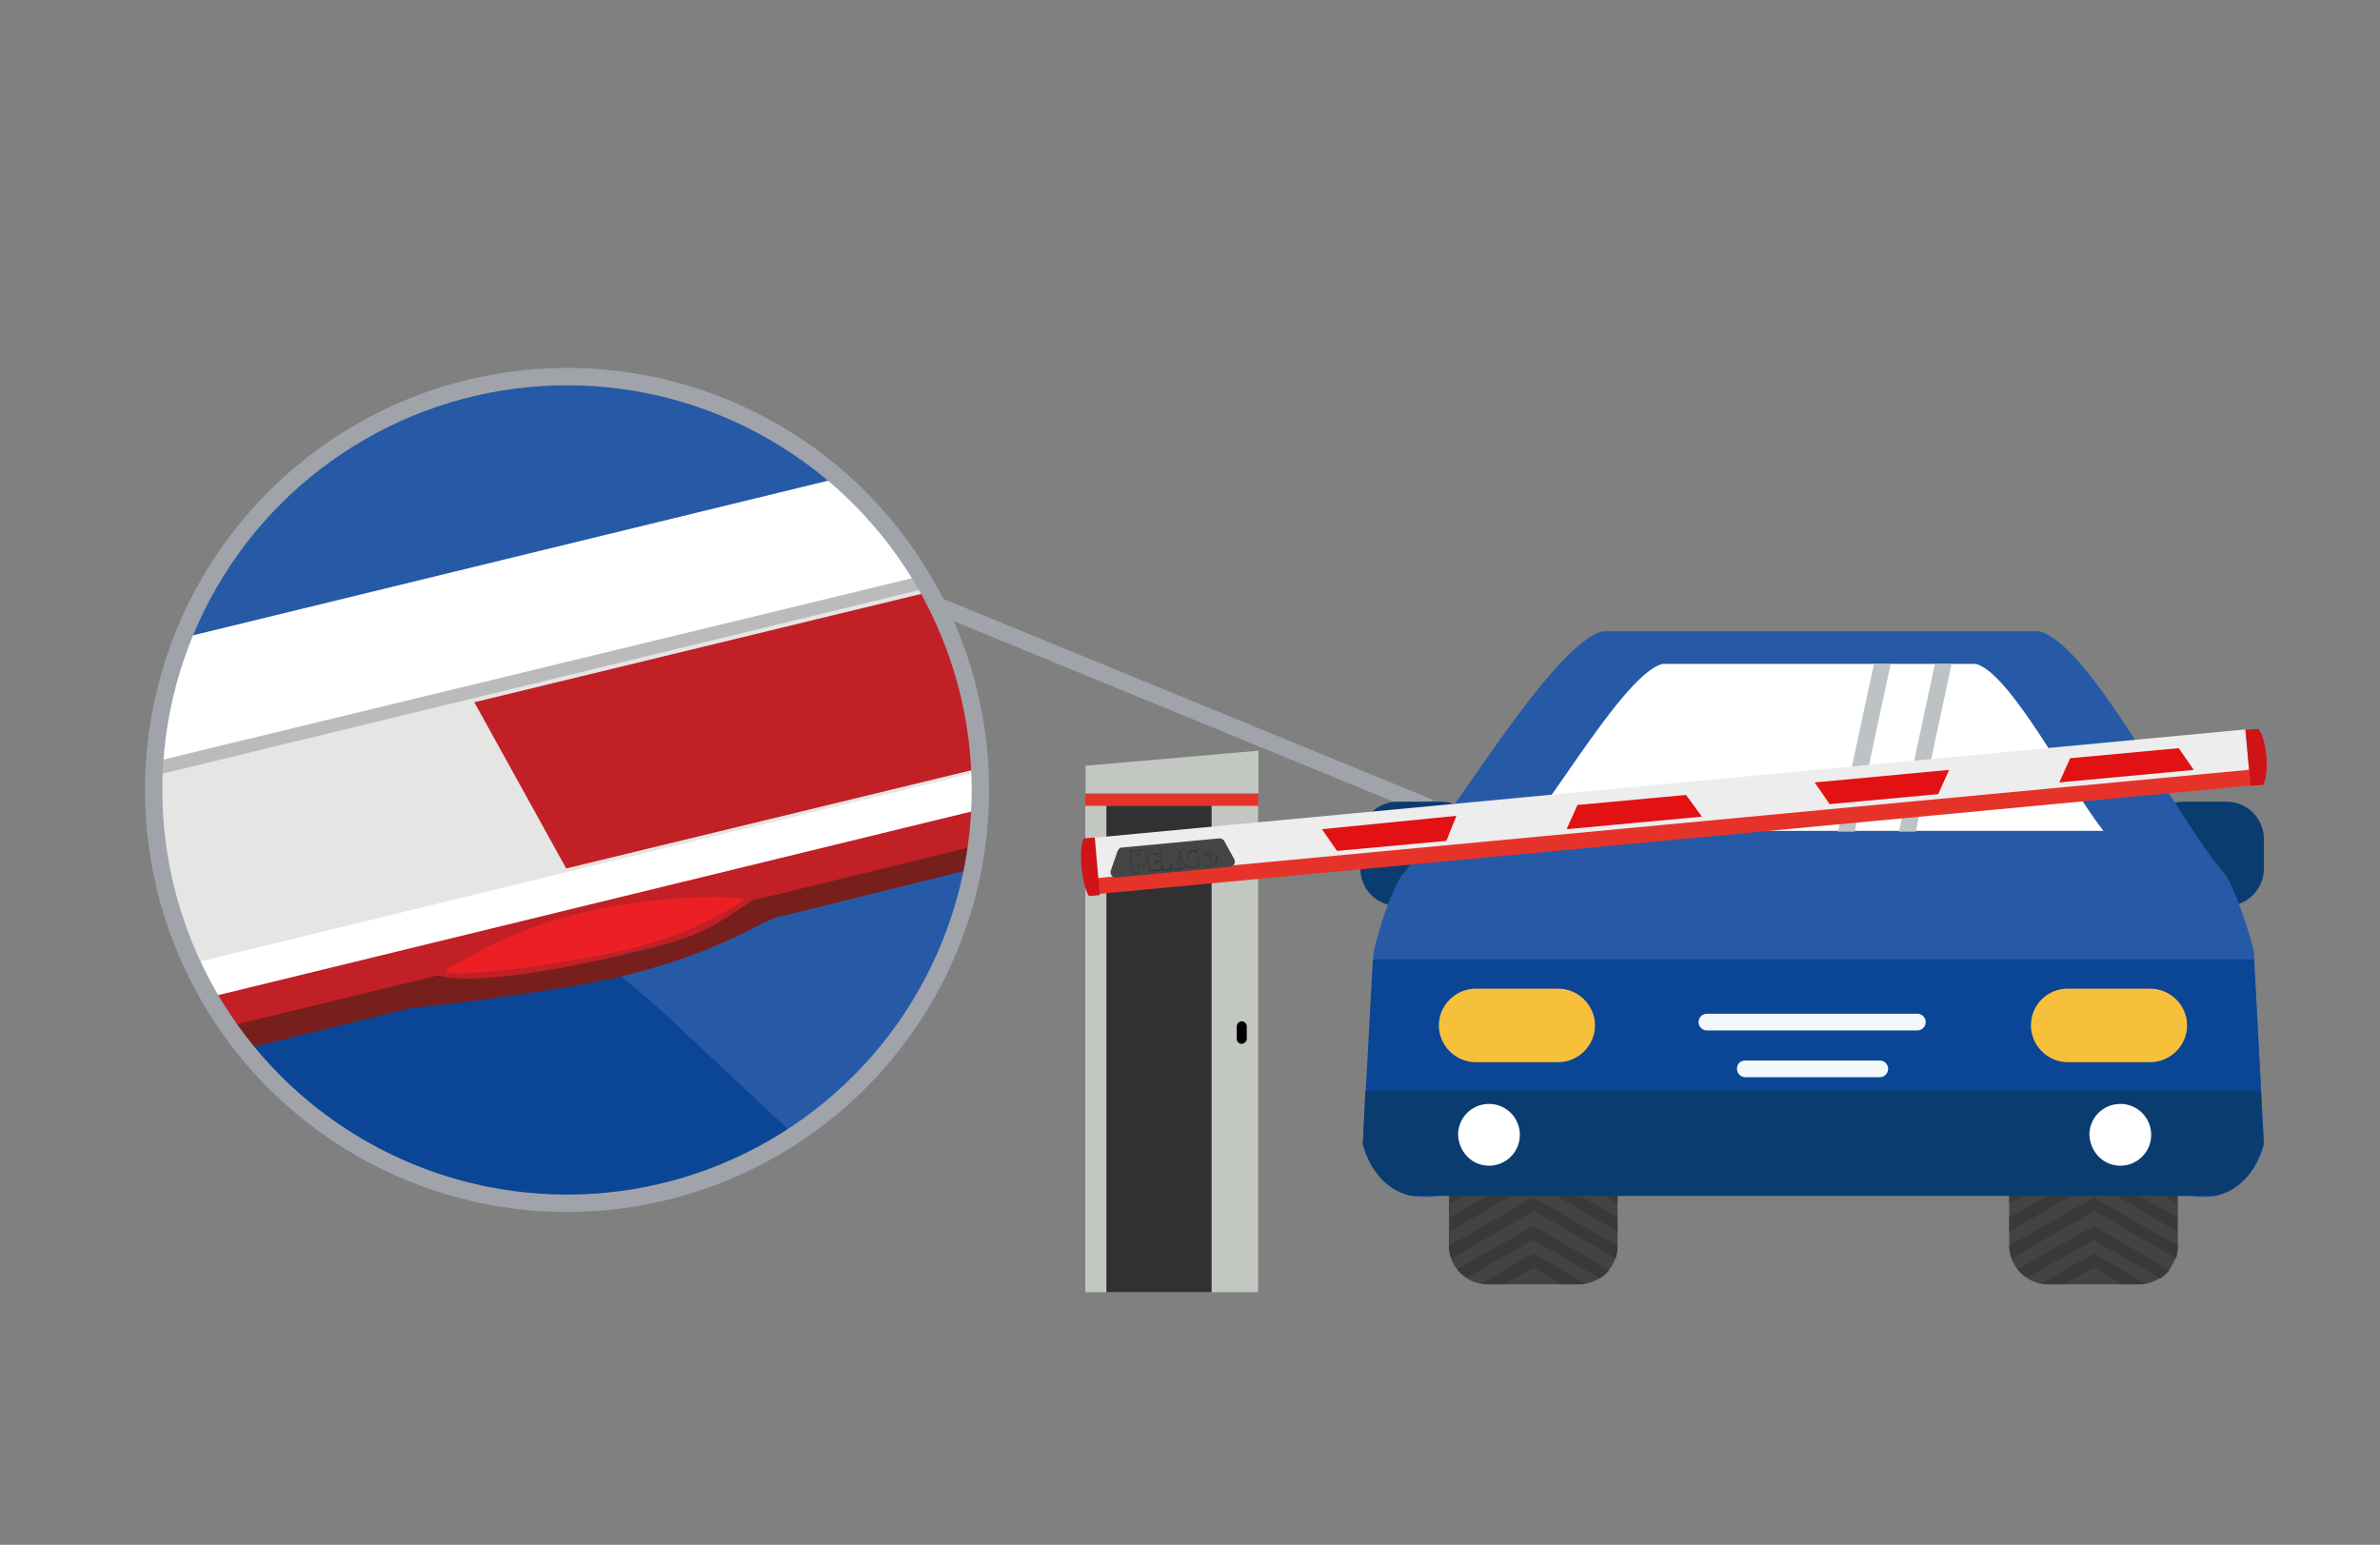 <?xml version="1.0" encoding="utf-8"?>
<!-- Generator: Adobe Illustrator 24.2.0, SVG Export Plug-In . SVG Version: 6.00 Build 0)  -->
<svg version="1.1" id="Слой_1" xmlns="http://www.w3.org/2000/svg" xmlns:xlink="http://www.w3.org/1999/xlink" x="0px" y="0px"
	 viewBox="0 0 285 185" style="enable-background:new 0 0 285 185;" xml:space="preserve">
<rect x="0" y="0" width="285" height="185" fill="#808080" stroke="none"/>
<style type="text/css">
	.st0{fill:none;stroke:#A0A3A9;stroke-width:2;stroke-miterlimit:10;}
	.st1{fill-rule:evenodd;clip-rule:evenodd;fill:#0A3C70;}
	.st2{fill-rule:evenodd;clip-rule:evenodd;fill:#434343;}
	.st3{fill-rule:evenodd;clip-rule:evenodd;fill:#393939;}
	.st4{fill-rule:evenodd;clip-rule:evenodd;fill:#265AA6;}
	.st5{fill-rule:evenodd;clip-rule:evenodd;fill:#0B4696;}
	.st6{fill-rule:evenodd;clip-rule:evenodd;fill:#F2F9FA;}
	.st7{fill-rule:evenodd;clip-rule:evenodd;fill:#F7C03A;}
	.st8{fill-rule:evenodd;clip-rule:evenodd;fill:#FFFFFF;}
	.st9{fill-rule:evenodd;clip-rule:evenodd;fill:#BDC2C4;}
	.st10{fill:#C2C7C1;}
	.st11{fill:#313133;}
	.st12{fill:#E6332A;}
	.st13{fill:#EDEDED;}
	.st14{fill:#D01317;}
	.st15{fill:#E21113;}
	.st16{fill:#444646;}
	.st17{fill:#525251;stroke:#373636;stroke-width:0.218;stroke-miterlimit:10;}
	.st18{clip-path:url(#SVGID_2_);}
	.st19{fill:#0B4696;}
	.st20{fill:#265AA6;}
	.st21{fill:none;stroke:#383838;stroke-width:2.235;stroke-miterlimit:10;}
	.st22{fill:#E4E3E4;}
	.st23{fill:#C7C6C8;}
	.st24{fill:none;stroke:#231F20;stroke-width:4.147;stroke-miterlimit:10;}
	.st25{fill:none;stroke:#E4E3E4;stroke-width:3.946;stroke-miterlimit:10;}
	.st26{fill:#BBBBBB;}
	.st27{fill:#FFFFFF;}
	.st28{fill:#E5E5E4;}
	.st29{fill:#C12026;}
	.st30{fill:#771F1D;}
	.st31{fill:#EC2024;}
	.st32{fill:none;stroke:#9D9B9D;stroke-width:6.705;stroke-miterlimit:10;}
	.st33{fill:none;stroke:#A0A3A9;stroke-width:2.08;stroke-miterlimit:10;}
</style>
<line class="st0" x1="171.2" y1="96.7" x2="111.5" y2="72.2"/>
<g>
	<g>
		<path class="st1" d="M167.4,96h5.1c2.5,0,4.5,2,4.5,4.5v3.5c0,2.5-2,4.5-4.5,4.5h-5.1c-2.5,0-4.5-2-4.5-4.5v-3.5
			C162.9,98,164.9,96,167.4,96z"/>
		<path class="st1" d="M261.5,96h5.1c2.5,0,4.5,2,4.5,4.5v3.5c0,2.5-2,4.5-4.5,4.5h-5.1c-2.5,0-4.5-2-4.5-4.5v-3.5
			C257,98,259.1,96,261.5,96z"/>
		<path class="st2" d="M189.1,153.8h-11c-2.5,0-4.6-2.1-4.6-4.6v-7.8c0-2.5,2.1-4.6,4.6-4.6h11c2.5,0,4.6,2.1,4.6,4.6v7.8
			C193.7,151.7,191.6,153.8,189.1,153.8z"/>
		<path class="st3" d="M189.1,153.8h-2.1l-3.4-2l-3.4,2h-2.1c-0.2,0-0.5,0-0.7-0.1l6.2-3.6l0,0l0,0l6.2,3.6
			C189.6,153.8,189.4,153.8,189.1,153.8z"/>
		<path class="st3" d="M175.6,153c-0.4-0.3-0.8-0.6-1.1-1l9.1-5.2l0,0l0,0l9.1,5.3c-0.3,0.4-0.7,0.7-1.1,1l-8-4.6L175.6,153z"/>
		<path class="st3" d="M173.8,150.7c-0.2-0.5-0.3-1-0.3-1.5v0l10.1-5.8l0,0l0,0l10.1,5.8v0c0,0.5-0.1,1-0.2,1.5l-9.8-5.7
			L173.8,150.7z"/>
		<polygon class="st3" points="173.6,147.5 173.6,145.8 183.6,140 183.6,140 183.6,140 193.7,145.8 193.7,147.5 183.6,141.6 		"/>
		<polygon class="st3" points="173.6,144.1 173.6,142.4 183.2,136.8 184,136.8 193.7,142.4 193.7,144.1 183.6,138.3 		"/>
		<path class="st3" d="M173.6,140.7c0.1-0.9,0.5-1.6,1.1-2.3l2.5-1.5c0.3-0.1,0.6-0.1,0.9-0.1h2.1L173.6,140.7L173.6,140.7z
			 M187.1,136.8h2.1c0.3,0,0.6,0,0.9,0.1l2.4,1.4c0.6,0.6,1,1.4,1.1,2.3L187.1,136.8z"/>
		<path class="st2" d="M256.2,153.8h-11c-2.5,0-4.6-2.1-4.6-4.6v-7.8c0-2.5,2.1-4.6,4.6-4.6h11c2.5,0,4.6,2.1,4.6,4.6v7.8
			C260.7,151.7,258.7,153.8,256.2,153.8z"/>
		<path class="st3" d="M256.2,153.8h-2.1l-3.4-2l-3.4,2h-2.1c-0.2,0-0.5,0-0.7-0.1l6.2-3.6l0,0l0,0l6.2,3.6
			C256.7,153.8,256.4,153.8,256.2,153.8z"/>
		<path class="st3" d="M242.7,153c-0.4-0.3-0.8-0.6-1.1-1l9.1-5.2l0,0l0,0l9.1,5.3c-0.3,0.4-0.7,0.7-1.1,1l-8-4.6L242.7,153z"/>
		<path class="st3" d="M240.9,150.7c-0.2-0.5-0.3-1-0.3-1.5v0l10.1-5.8l0,0l0,0l10.1,5.8v0c0,0.5-0.1,1-0.2,1.5l-9.8-5.7
			L240.9,150.7z"/>
		<polygon class="st3" points="240.6,147.5 240.6,145.8 250.7,140 250.7,140 250.7,140 260.7,145.8 260.7,147.5 250.7,141.6 		"/>
		<polygon class="st3" points="240.6,144.1 240.6,142.4 250.3,136.8 251.1,136.8 260.7,142.4 260.7,144.1 250.7,138.3 		"/>
		<path class="st3" d="M240.7,140.7c0.1-0.9,0.5-1.6,1.1-2.3l2.5-1.5c0.3-0.1,0.6-0.1,0.9-0.1h2.1L240.7,140.7L240.7,140.7z
			 M254.1,136.8h2.1c0.3,0,0.6,0,0.9,0.1l2.4,1.4c0.6,0.6,1,1.4,1.1,2.3L254.1,136.8z"/>
		<path class="st4" d="M217.2,75.6h27c6.2,1.6,16.4,22.5,22.4,29.3c0,0,1.6,2.6,3.3,9l1.2,23.1c0,0-1.6,7.5-9,6.2h-44.9h-44.9
			c-7.4,1.3-9-6.2-9-6.2l1.2-23.1c1.6-6.5,3.3-9,3.3-9c6-6.8,18-27.7,24.1-29.3H217.2z"/>
		<path class="st5" d="M269.9,114.9l1.2,22.1c0,0-1.1,5.2-5.8,6.2H169c-4.7-1-5.8-6.2-5.8-6.2l1.2-22.1H269.9z"/>
		<path class="st1" d="M270.7,130.6l0.3,6.4c0,0-1.1,5.2-5.8,6.2H169c-4.7-1-5.8-6.2-5.8-6.2l0.3-6.4H270.7z"/>
		<path class="st6" d="M204.4,121.4h25.2c0.5,0,1,0.4,1,1l0,0c0,0.5-0.4,1-1,1h-25.2c-0.5,0-1-0.4-1-1l0,0
			C203.4,121.8,203.9,121.4,204.4,121.4z"/>
		<path class="st6" d="M209,127h16.1c0.5,0,1,0.4,1,1l0,0c0,0.5-0.4,1-1,1H209c-0.5,0-1-0.4-1-1l0,0C208,127.4,208.4,127,209,127z"
			/>
		<path class="st7" d="M176.7,118.4h9.9c2.4,0,4.4,2,4.4,4.4l0,0c0,2.4-2,4.4-4.4,4.4h-9.9c-2.4,0-4.4-2-4.4-4.4l0,0
			C172.3,120.4,174.3,118.4,176.7,118.4z"/>
		<path class="st7" d="M247.6,118.4h9.9c2.4,0,4.4,2,4.4,4.4l0,0c0,2.4-2,4.4-4.4,4.4h-9.9c-2.4,0-4.4-2-4.4-4.4l0,0
			C243.2,120.4,245.1,118.4,247.6,118.4z"/>
		<path class="st8" d="M178.3,139.6c2,0,3.7-1.6,3.7-3.7c0-2-1.6-3.7-3.7-3.7c-2,0-3.7,1.6-3.7,3.7
			C174.7,138,176.3,139.6,178.3,139.6z"/>
		<path class="st8" d="M253.9,139.6c2,0,3.7-1.6,3.7-3.7c0-2-1.6-3.7-3.7-3.7c-2,0-3.7,1.6-3.7,3.7
			C250.3,138,251.9,139.6,253.9,139.6z"/>
		<path class="st8" d="M217.2,79.5h19.4c4.1,1.1,10.8,14.2,15.2,19.9l0.1,0.1h-69l0.3-0.7c4.6-6,11.9-18.3,15.9-19.3H217.2z"/>
		<polygon class="st9" points="222.1,99.6 220.1,99.6 224.4,79.5 226.4,79.5 		"/>
		<polygon class="st9" points="229.4,99.6 227.4,99.6 231.7,79.5 233.7,79.5 		"/>
	</g>
	<polygon class="st10" points="130,95 150.7,95 150.7,89.9 130,91.7 	"/>
	
		<rect x="130" y="96.5" transform="matrix(-1 -4.489221e-11 4.489221e-11 -1 280.656 251.254)" class="st10" width="20.7" height="58.3"/>
	
		<rect x="132.4" y="96.5" transform="matrix(-1 -4.673696e-11 4.673696e-11 -1 277.49 251.254)" class="st11" width="12.6" height="58.3"/>
	
		<rect x="130" y="95" transform="matrix(-1 -4.504897e-11 4.504897e-11 -1 280.664 191.502)" class="st12" width="20.7" height="1.4"/>
	<path d="M148.7,125L148.7,125c0.3,0,0.6-0.3,0.6-0.6v-1.5c0-0.3-0.3-0.6-0.6-0.6l0,0c-0.3,0-0.6,0.3-0.6,0.6v1.5
		C148.1,124.7,148.3,125,148.7,125z"/>
	<g>
		
			<rect x="130.9" y="93.9" transform="matrix(-0.996 9.367888e-02 -9.367888e-02 -0.996 408.506 173.598)" class="st13" width="138.6" height="5"/>
		
			<rect x="131.2" y="98.8" transform="matrix(-0.996 9.367888e-02 -9.367888e-02 -0.996 409.438 180.19)" class="st12" width="138.6" height="1.9"/>
		<path class="st14" d="M130.4,107.3l1.3-0.1l-0.6-6.9l-1.3,0.1c0,0-0.5,0.6-0.3,3.4C129.8,106.6,130.4,107.3,130.4,107.3z"/>
		<g id="LWPOLYLINE_97_">
			<g>
				<polygon class="st15" points="173.2,100.7 160.1,101.9 158.3,99.3 174.4,97.7 				"/>
			</g>
		</g>
		<g>
			<g>
				<g id="LWPOLYLINE_13_">
					<polygon class="st15" points="201.9,95.2 188.9,96.4 187.6,99.3 203.8,97.8 					"/>
				</g>
			</g>
		</g>
		<g>
			<g id="LWPOLYLINE_93_">
				<g>
					<path class="st16" d="M134.3,101.5l11.7-1.1c0.2,0,0.5,0.1,0.6,0.3l1.2,2.2c0.2,0.4,0,0.8-0.5,0.9l-13.7,1.3
						c-0.4,0-0.7-0.4-0.6-0.8l0.8-2.3C133.9,101.7,134.1,101.5,134.3,101.5z"/>
				</g>
			</g>
			<g>
				<g id="LWPOLYLINE_92_">
					<polygon class="st17" points="137.7,104.3 137.5,101.8 138.9,101.6 139,102.2 138.2,102.3 138.2,102.7 138.9,102.6 139,103.1 
						138.3,103.2 138.3,103.6 139.1,103.5 139.2,104.1 					"/>
				</g>
				<path class="st17" d="M137.3,102.5l0-0.1l-0.1-0.1l-0.1-0.1L137,102l-0.2-0.1l-0.2,0l-0.2,0l-0.1,0l-0.9,0.1l0.2,2.5l0.7-0.1
					l-0.1-0.8l0.3,0l0.1,0l0.2,0l0.2-0.1l0.1-0.1l0.1-0.1l0.1-0.1l0-0.1l0-0.1l0-0.1L137.3,102.5z M136.6,102.7L136.6,102.7
					L136.6,102.7l0,0.1l0,0l0,0l0,0l-0.1,0l0,0l-0.1,0l-0.2,0l-0.1-0.6l0.2,0l0.1,0l0.1,0l0.1,0l0,0l0,0l0,0l0,0L136.6,102.7
					L136.6,102.7L136.6,102.7z"/>
				<g id="LWPOLYLINE_89_">
					<polygon class="st17" points="143.5,103.6 143.4,103.7 143.3,103.7 143.3,103.7 143.2,103.8 143.1,103.8 143,103.8 
						142.9,103.8 142.8,103.8 142.6,103.8 142.4,103.8 142.1,103.7 141.9,103.6 141.8,103.4 141.6,103.2 141.5,102.9 141.5,102.7 
						141.5,102.4 141.5,102.1 141.6,101.8 141.8,101.6 141.9,101.5 142.1,101.4 142.4,101.3 142.6,101.2 142.7,101.2 142.8,101.2 
						142.9,101.2 142.9,101.2 143,101.3 143.1,101.3 143.2,101.3 143.3,101.4 143.3,102.1 143.3,102 143.3,102 143.2,102 
						143.1,101.9 143,101.9 142.9,101.9 142.8,101.8 142.7,101.8 142.6,101.9 142.5,101.9 142.4,102 142.3,102.1 142.2,102.2 
						142.2,102.3 142.2,102.5 142.2,102.6 142.2,102.8 142.3,102.9 142.3,103 142.4,103.1 142.5,103.2 142.6,103.2 142.7,103.2 
						142.9,103.2 143,103.2 143,103.2 143.1,103.1 143.2,103.1 143.3,103.1 143.3,103 143.4,103 143.4,102.9 					"/>
				</g>
				<path class="st17" d="M145.6,102.5l-0.1-0.2l-0.1-0.1l-0.1-0.1l-0.2-0.1l-0.2-0.1l-0.2,0l-0.2,0l-0.2,0l-0.2,0.1L144,102
					l-0.1,0.1l-0.1,0.1l-0.1,0.2l0,0.2l0,0.2l0,0.2l0.1,0.2l0.1,0.1l0.1,0.1l0.2,0.1l0.2,0.1l0.2,0l0.2,0l0.2,0l0.2-0.1l0.2-0.1
					l0.1-0.1l0.1-0.1l0.1-0.2l0-0.2l0-0.2L145.6,102.5z M145,102.7L145,102.7l0,0.1l0,0.1l0,0.1l-0.1,0.1l-0.1,0.1l-0.1,0l-0.1,0
					l-0.1,0l-0.1-0.1l-0.1-0.1l0-0.1l0-0.1l0-0.1l0,0l0-0.1l0-0.1l0-0.1l0-0.1l0-0.1l0.1,0l0.1,0l0.1,0l0.1,0l0.1,0l0.1,0l0.1,0.1
					l0,0.1l0,0.1l0,0.1L145,102.7L145,102.7z"/>
				<path class="st17" d="M140.9,103.1l0.1-0.1l0.1-0.1l0.1-0.1l0.1-0.1l0-0.1l0-0.1l0-0.1l0-0.1l0-0.1l0-0.1l-0.1-0.1l-0.1-0.1
					l-0.1-0.1l-0.2-0.1l-0.2-0.1l-0.2,0l-0.1,0l-1,0.1l0.2,2.5l0.7-0.1l-0.1-0.8l0,0l0.3,0.4l0.3,0.4l0.8-0.1L140.9,103.1z
					 M140.6,102.4L140.6,102.4L140.6,102.4l0,0.1l0,0l0,0l0,0l-0.1,0l0,0l-0.1,0l-0.2,0l-0.1-0.6l0.2,0l0.1,0l0.1,0l0.1,0l0,0l0,0
					l0,0l0,0L140.6,102.4L140.6,102.4L140.6,102.4z"/>
			</g>
			<g>
				<g id="LWPOLYLINE_88_">
					<polygon class="st16" points="137.7,104.1 137.4,101.7 138.9,101.5 139,102.1 138.2,102.2 138.2,102.6 138.9,102.5 139,103 
						138.2,103.1 138.3,103.5 139.1,103.4 139.1,104 					"/>
				</g>
				<path class="st16" d="M137.3,102.4l0-0.1l-0.1-0.1l-0.1-0.1l-0.1-0.1l-0.2-0.1l-0.2,0l-0.2,0l-0.1,0l-0.9,0.1l0.2,2.5l0.7-0.1
					l-0.1-0.8l0.3,0l0.1,0l0.2,0l0.2-0.1l0.1-0.1l0.1-0.1l0.1-0.1l0-0.1l0-0.1l0-0.1L137.3,102.4z M136.6,102.6L136.6,102.6
					L136.6,102.6l0,0.1l0,0l0,0l0,0l-0.1,0l0,0l-0.1,0l-0.2,0l-0.1-0.6l0.2,0l0.1,0l0.1,0l0.1,0l0,0l0,0l0,0l0,0L136.6,102.6
					L136.6,102.6L136.6,102.6z"/>
				<g id="LWPOLYLINE_87_">
					<polygon class="st16" points="143.5,103.5 143.4,103.5 143.3,103.6 143.2,103.6 143.1,103.7 143.1,103.7 143,103.7 
						142.9,103.7 142.8,103.7 142.6,103.7 142.3,103.7 142.1,103.6 141.9,103.5 141.7,103.3 141.6,103.1 141.5,102.8 141.4,102.5 
						141.4,102.2 141.5,102 141.6,101.7 141.7,101.5 141.9,101.4 142.1,101.2 142.3,101.2 142.6,101.1 142.7,101.1 142.7,101.1 
						142.8,101.1 142.9,101.1 143,101.1 143.1,101.2 143.2,101.2 143.3,101.2 143.3,102 143.3,101.9 143.2,101.9 143.2,101.8 
						143.1,101.8 143,101.8 142.9,101.7 142.8,101.7 142.7,101.7 142.6,101.8 142.5,101.8 142.4,101.9 142.3,102 142.2,102.1 
						142.2,102.2 142.2,102.4 142.2,102.5 142.2,102.6 142.2,102.8 142.3,102.9 142.4,103 142.5,103 142.6,103.1 142.7,103.1 
						142.8,103.1 142.9,103.1 143,103.1 143.1,103 143.2,103 143.2,102.9 143.3,102.9 143.3,102.8 143.4,102.8 					"/>
				</g>
				<path class="st16" d="M145.6,102.4l-0.1-0.2l-0.1-0.1l-0.1-0.1l-0.2-0.1l-0.2-0.1l-0.2,0l-0.2,0l-0.2,0l-0.2,0.1l-0.2,0.1
					l-0.1,0.1l-0.1,0.1l-0.1,0.2l0,0.2l0,0.2l0,0.2l0.1,0.2l0.1,0.1l0.1,0.1l0.2,0.1l0.2,0.1l0.2,0l0.2,0l0.2,0l0.2-0.1l0.2-0.1
					l0.1-0.1l0.1-0.1l0.1-0.2l0-0.2l0-0.2L145.6,102.4z M145,102.6L145,102.6l0,0.1l0,0.1l0,0.1l-0.1,0.1l-0.1,0.1l-0.1,0l-0.1,0
					l-0.1,0l-0.1-0.1l-0.1-0.1l0-0.1l0-0.1l0-0.1l0,0l0-0.1l0-0.1l0-0.1l0-0.1l0-0.1l0.1,0l0.1,0l0.1,0l0.1,0l0.1,0l0.1,0l0.1,0.1
					l0,0.1l0,0.1l0,0.1L145,102.6L145,102.6z"/>
				<path class="st16" d="M140.8,103l0.1-0.1l0.1-0.1l0.1-0.1l0.1-0.1l0-0.1l0-0.1l0-0.1l0-0.1l0-0.1l0-0.1l-0.1-0.1l-0.1-0.1
					l-0.1-0.1l-0.2-0.1l-0.2-0.1l-0.2,0l-0.1,0l-1,0.1l0.2,2.5l0.7-0.1l-0.1-0.8l0,0l0.3,0.4l0.3,0.4l0.8-0.1L140.8,103z
					 M140.6,102.2L140.6,102.2L140.6,102.2l0,0.1l0,0l0,0l0,0l-0.1,0l0,0l-0.1,0l-0.2,0L140,102l0.2,0l0.1,0l0.1,0l0.1,0l0,0l0,0
					l0,0l0,0L140.6,102.2L140.6,102.2L140.6,102.2z"/>
			</g>
		</g>
		<path class="st14" d="M271,94l-1.5,0.1l-0.6-6.7l1.5-0.1c0,0,0.7,0.5,1,3.2C271.6,93.2,271,94,271,94z"/>
		<g id="LWPOLYLINE_85_">
			<g>
				<polygon class="st15" points="232.1,95.1 219.1,96.3 217.3,93.7 233.4,92.2 				"/>
			</g>
		</g>
		<g>
			<g>
				<g id="LWPOLYLINE_14_">
					<polygon class="st15" points="260.9,89.6 247.9,90.8 246.6,93.7 262.7,92.2 					"/>
				</g>
			</g>
		</g>
	</g>
</g>
<g>
	<defs>
		<circle id="SVGID_1_" cx="67.9" cy="94.6" r="49.5"/>
	</defs>
	<clipPath id="SVGID_2_">
		<use xlink:href="#SVGID_1_"  style="overflow:visible;"/>
	</clipPath>
	<g class="st18">
		<path class="st19" d="M-252-33.5l63.1,55.8l97.8,85c0,0-13.3,2.1-13,1.4s-13.5-3-13.5-3s-11.4-2-15.5-3.4
			c-3.8-1.3-16.2-7.1-16.2-7.1s-4.3-3-10.5-2.5c-1.7,0.1-5.1,1.2-6.6,2.1c-0.8,0.5-2.4,1.7-3,2.5c-0.7,1-1.6,3.4-1.8,4.6
			c-0.3,2.2,1.1,10.5,1.1,10.5l5.5,18.3l-91.4,21.5L-258-11.1L-252-33.5z"/>
		<path class="st19" d="M133.9,182.1l-9.4-1.8c0,0-41.3-4.4-52.3-12.1c-2.2-1.6-9.4-11.3-15.3-15.8c-5.7-4.3-17.3-10.8-20.9-12.4
			c-6.9-3.2-17.8-6.3-17.8-6.3l-29-8l-59.2-8.9l-23.8-6.4c0,0-52.3-41.8-88.2-76.6c-15.9-15.4-72.5-65.1-72.5-65.1l5-52.6l232,98.3
			l134.9,121.4l19.2,30.2l1.8,14.2L133.9,182.1z"/>
		<path class="st20" d="M-200.6-50.4C-199.2-49-63,31.6-16.3,57.5c16.8,9.3,21,10.1,54.4,32c8.1,5.3,34.5,25.4,41.6,32
			c6,5.6,22.4,21,22.4,21s21.2,22.6,26.5,30.6c1.7,2.5,4.6,8.7,4.6,8.7l11,0.9c0,0,0-5.7,0.7-7.5c1-2.7,4.4-7.7,6.6-9.4
			c1.6-1.3,5.4-3,7.3-3.7c3.1-1.1,9.6-2.8,12.8-3.7c26.7-6.9,80.5-19.1,107.4-24.7c11.6-2.4,46.6-9.1,46.6-9.1L324.3-66l-558.7-0.9
			L-200.6-50.4z"/>
		<path class="st21" d="M-261.2-36.2c6.4,0.3,120.7,111.6,162.8,143.3"/>
		<path class="st19" d="M74.1,170.4l19.5,6.1l39,6.7l13.1,0.6c0,0,1.8,15.4,3,20.4c1.8,7.6,9.3,28.8,9.8,29.6
			c3.7,6.7,11.6,21.6,11.6,21.6l-71.6-0.3l-29.9-63.1L74.1,170.4z"/>
		<path class="st21" d="M71.1,166.8c14.3,10.4,52.1,15.5,76.2,17.1"/>
		<path class="st22" d="M99,223c0,19.3-76.8-7.9-140.8-21.3c-34.8-7.3-70.3-17.8-93-32c-19.9-12.5-36.6-48.5-37.8-61.3
			c-0.5-5-1.6-16,14-18.6c12-2,44.8,15.5,68.9,18c50.1,5.1,98.9,15.8,130.8,32.9c7.9,4.3,18.7,11.7,27.4,21.9
			C85.5,182.7,99,210.2,99,223z"/>
		<path class="st23" d="M86.3,223.3c-14.5,0-42.2-7.1-71.4-14.6c-18.3-4.7-37.2-9.5-55.4-13.3c-40.5-8.5-71.9-19.3-90.9-31.2
			c-18.1-11.4-33.8-45.5-34.9-56.5c-0.6-6.2-0.3-10.3,8.7-11.7c0.2,0,0.5-0.1,1-0.1c5.3,0,15.4,3.5,26,7.2
			c12.9,4.5,27.5,9.6,40.1,10.9C-35.9,119.6,9.7,131,38,146.3c4.5,2.4,16.1,9.3,25.6,20.5c16.3,19.2,28.6,45,29,55.8
			C91.9,222.8,90.1,223.3,86.3,223.3z"/>
		<path class="st24" d="M-118.8,157.9c-1.2-0.2-2.5-0.6-3.6-1c-6.4-2.5-11.4-8.1-12.7-15.3c-2-11.1,5.3-21.7,16.4-23.7
			c4.7-0.9,9.3,0,13.2,2"/>
		
			<ellipse transform="matrix(0.999 -4.709981e-02 4.709981e-02 0.999 -7.18 -3.65)" class="st25" cx="-81" cy="150.5" rx="28.3" ry="28.8"/>
		<circle class="st22" cx="-80.9" cy="150.4" r="19.6"/>
		<circle class="st22" cx="33.6" cy="183.7" r="17.3"/>
		<path class="st22" d="M6.6,177.6c0.7-4.7,3.4-8.6,7.1-11.1C13,153.7,3.5,142.8-9.7,140.7c-15.1-2.3-29.2,8-31.5,23.1
			c-2.3,15.1,8,29.2,23.1,31.5c10,1.5,19.5-2.5,25.5-9.7C6.5,183.1,6.1,180.4,6.6,177.6z"/>
		<g>
			<polygon class="st26" points="-177,126.4 296,11.2 300,24.6 -175.5,140.2 			"/>
			<polygon class="st27" points="-176.5,124.7 296.5,9.5 300.5,22.9 -175,138.1 			"/>
			<polygon class="st28" points="291.3,50.3 -175.1,164.1 -175.3,139.9 291.3,26.7 			"/>
			<polygon class="st29" points="172.6,78.6 67.8,104 56.8,84.1 173.9,55.7 			"/>
			<polygon class="st27" points="-173.6,163.3 299.4,48 301.1,52.8 -174.4,168 			"/>
			<polygon class="st29" points="-70.5,115.1 -175.3,140.4 -176.6,163.3 -59.5,135 			"/>
			<polygon class="st29" points="-174.6,168.1 298.4,52.8 301,58.4 -173.8,175.7 			"/>
			<path class="st30" d="M-173.7,171.8l226.2-55c0,0,3.9,1.8,21.9-2.4c9.4-2.2,10-2.8,15.6-6.5c0.3-0.2,1.5-0.4,1.5-0.4l209-51.2
				l0.7,1.9L93.7,109.7c-2.4,0.2-6.3,4.2-20.4,7.5c-12,2.4-24,3.5-24,3.5l-222.9,54.8L-173.7,171.8z"/>
			<path class="st31" d="M89.2,107.7c-0.9,0.4-5.6,4.5-17.3,6.7c-11.1,2.1-21.1,2.9-17.9,1.4c1.4-0.6,6.5-4.4,16.6-6.7
				S89.7,107.5,89.2,107.7z"/>
		</g>
		<path class="st32" d="M170.9,255.9c0,0-14.5-33.8-18.1-46.2c-2.1-7.4-6.2-24.5-4.3-32c0.9-3.5,3.7-9.9,6.9-11.7
			c38.9-21.3,173.5-37,173.5-37"/>
		<path class="st20" d="M-139.5,166.8l27.7,12.2l60.3,18.3l65.2,14.6l39.9,11l40.2,4.9l40.8,18.3l-50.9-4.6l-64.6-7.9
			c0,0-59.1-9.8-60-10.4c-0.9-0.6-45.1-13.1-45.1-13.1l-50.9-23.5l-20.7-16.8L-139.5,166.8z"/>
	</g>
</g>
<circle class="st33" cx="67.9" cy="94.6" r="49.5"/>
</svg>
